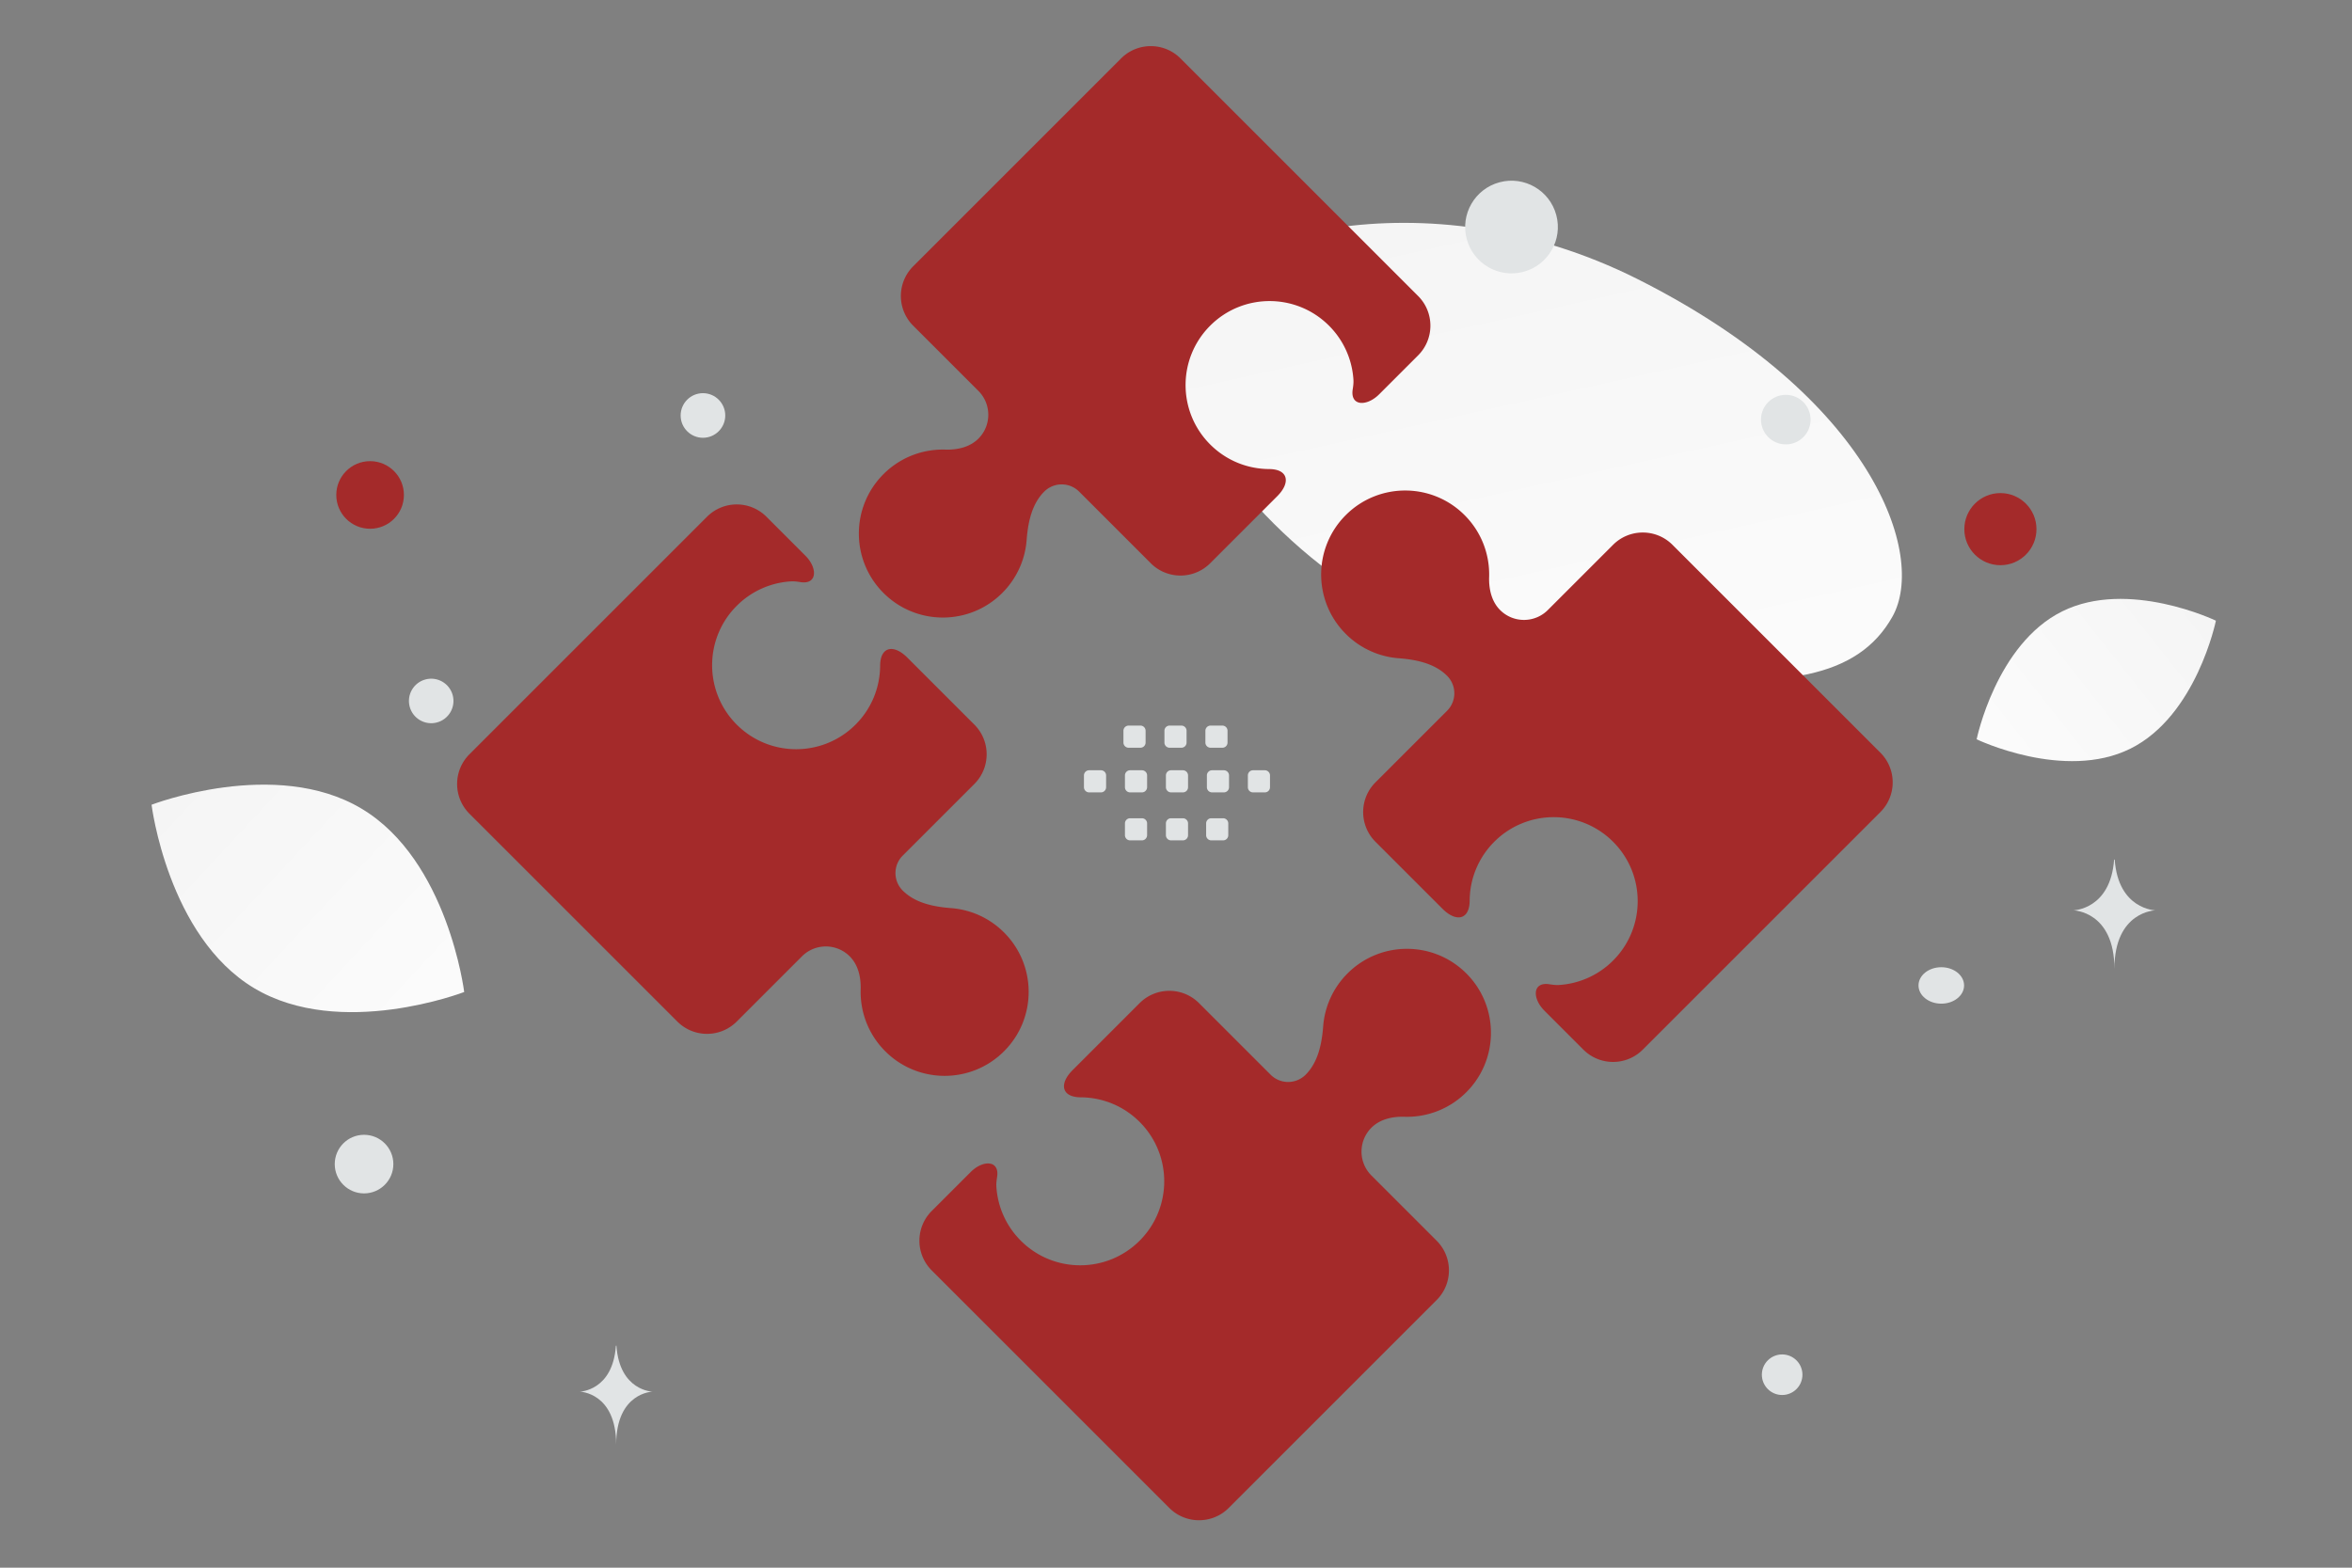 <svg width="900" height="600" viewBox="0 0 900 600" fill="none" xmlns="http://www.w3.org/2000/svg"><rect x="0" y="0" width="900" height="600" fill="#808080" stroke="none"/><path fill="transparent" d="M0 0h900v600H0z"/><path d="M724.156 235.989c-13.417 23.946-42.802 27.236-89.878 22.686-35.405-3.429-67.692-6.082-103.1-25.387-24.782-13.502-44.4-31.771-58.718-49.513-15.516-19.222-37.173-41.159-26.556-62.953 14.59-29.938 98.962-55.152 180.89-13.918 89.998 45.308 110.488 105.682 97.362 129.085z" fill="url(#a)"/><path d="M815.194 286.538c-25.277 12.538-58.825-3.584-58.825-3.584s7.456-36.444 32.746-48.965c25.276-12.538 58.811 3.566 58.811 3.566s-7.456 36.444-32.732 48.983z" fill="url(#b)"/><path d="M97.217 378.175c33.026 19.794 80.409 1.496 80.409 1.496s-6.196-50.383-39.242-70.155c-33.027-19.794-80.389-1.519-80.389-1.519s6.196 50.384 39.222 70.178z" fill="url(#c)"/><circle cx="765.46" cy="202.519" r="13.801" transform="rotate(180 765.46 202.519)" fill="#A42A2A"/><circle cx="245.638" cy="280.695" r="15.527" transform="rotate(180 245.638 280.695)" fill="#A42A2A"/><circle r="12.939" transform="matrix(-1 0 0 1 141.619 189.435)" fill="#A42A2A"/><circle r="6.038" transform="matrix(-1 0 0 1 647.096 256.717)" fill="#A42A2A"/><circle r="7.763" transform="matrix(-1 0 0 1 681.943 526.144)" fill="#E1E4E5"/><circle r="11.214" transform="matrix(-1 0 0 1 139.305 445.534)" fill="#E1E4E5"/><circle r="8.535" transform="matrix(-1 0 0 1 268.985 159.015)" fill="#E1E4E5"/><circle r="9.488" transform="matrix(-1 0 0 1 683.339 160.598)" fill="#E1E4E5"/><circle r="8.521" transform="scale(1 -1) rotate(-75 -92.312 -241.653)" fill="#E1E4E5"/><circle r="11.335" transform="matrix(-1 0 0 1 381.364 87.415)" fill="#E1E4E5"/><ellipse rx="8.719" ry="6.975" transform="matrix(-1 0 0 1 742.844 377.158)" fill="#E1E4E5"/><circle r="17.733" transform="scale(1 -1) rotate(-75 232.572 -420.33)" fill="#E1E4E5"/><path d="M808.967 328.983h.228c1.351 19.138 15.584 19.432 15.584 19.432s-15.695.307-15.695 22.42c0-22.113-15.695-22.42-15.695-22.42s14.227-.294 15.578-19.432zM235.675 515.038h.202c1.199 17.322 13.828 17.588 13.828 17.588s-13.926.278-13.926 20.292c0-20.014-13.927-20.292-13.927-20.292s12.624-.266 13.823-17.588z" fill="#E1E4E5"/><path d="M537.402 427.422c8.546.256 17.175-2.878 23.698-9.401 12.553-12.554 12.553-32.908 0-45.462-12.554-12.553-32.908-12.553-45.462 0a32.02 32.02 0 0 0-9.319 20.239c-.521 6.734-1.947 13.758-6.722 18.534a9.463 9.463 0 0 1-13.38 0l-27.406-27.407c-6.277-6.277-16.454-6.277-22.731 0l-25.672 25.672c-5.197 5.197-4.225 10.333 3.124 10.375 8.166.046 16.318 3.184 22.548 9.415 12.554 12.553 12.554 32.907 0 45.461-12.554 12.554-32.908 12.554-45.462 0a32.025 32.025 0 0 1-9.352-20.718c-.073-1.159.074-2.378.27-3.598 1.062-6.574-5.393-6.67-10.102-1.961l-14.912 14.912c-6.277 6.277-6.277 16.454 0 22.731l90.923 90.923c6.277 6.277 16.454 6.277 22.731-.001l13.592-13.595 65.964-65.964c6.277-6.277 6.277-16.454 0-22.731l-24.958-24.957c-5.046-5.046-5.046-13.228 0-18.274 3.262-3.261 8.018-4.331 12.628-4.193zM361.759 172.073c-8.546-.255-17.174 2.879-23.697 9.401-12.554 12.554-12.554 32.908 0 45.462 12.554 12.554 32.908 12.554 45.462 0a32.022 32.022 0 0 0 9.319-20.239c.52-6.734 1.946-13.757 6.722-18.533 3.695-3.695 9.685-3.695 13.379 0l27.407 27.407c6.277 6.277 16.454 6.277 22.731 0l25.671-25.672c5.197-5.197 4.226-10.334-3.124-10.375-8.166-.046-16.317-3.185-22.547-9.415-12.554-12.554-12.554-32.908 0-45.462 12.554-12.554 32.907-12.554 45.461 0a32.024 32.024 0 0 1 9.353 20.718c.072 1.159-.074 2.379-.271 3.598-1.061 6.574 5.393 6.671 10.102 1.962l14.912-14.912c6.277-6.277 6.277-16.454.001-22.731l-90.923-90.923c-6.278-6.277-16.455-6.277-22.732 0l-13.591 13.595-65.965 65.965c-6.276 6.277-6.276 16.453.001 22.73l24.957 24.958c5.046 5.046 5.046 13.227 0 18.273-3.261 3.261-8.017 4.331-12.628 4.193zm208.063 48.773c.256-8.546-2.878-17.175-9.4-23.697-12.554-12.554-32.908-12.554-45.462 0-12.554 12.553-12.554 32.907 0 45.461a32.017 32.017 0 0 0 20.239 9.319c6.734.521 13.757 1.947 18.533 6.723 3.695 3.694 3.695 9.684 0 13.379l-27.407 27.406c-6.277 6.277-6.277 16.454 0 22.731l25.672 25.672c5.197 5.197 10.333 4.225 10.375-3.124.046-8.166 3.185-16.318 9.415-22.548 12.554-12.554 32.908-12.554 45.462 0 12.553 12.554 12.553 32.908 0 45.462a32.023 32.023 0 0 1-20.719 9.352c-1.158.073-2.378-.074-3.597-.27-6.575-1.062-6.671 5.393-1.962 10.102l14.912 14.912c6.277 6.277 16.454 6.277 22.731 0l90.923-90.923c6.277-6.277 6.277-16.454 0-22.731l-13.595-13.592-65.965-65.964c-6.277-6.277-16.454-6.277-22.73 0l-24.958 24.958c-5.046 5.046-13.227 5.046-18.273 0-3.262-3.262-4.331-8.018-4.194-12.628zM329.339 378.65c-.255 8.546 2.878 17.174 9.401 23.697 12.554 12.554 32.908 12.554 45.462 0 12.554-12.554 12.554-32.908 0-45.462a32.022 32.022 0 0 0-20.239-9.319c-6.734-.52-13.758-1.946-18.533-6.722-3.695-3.695-3.695-9.685 0-13.379l27.406-27.407c6.277-6.277 6.277-16.454 0-22.731l-25.671-25.671c-5.197-5.197-10.334-4.226-10.375 3.124-.047 8.166-3.185 16.317-9.415 22.547-12.554 12.554-32.908 12.554-45.462 0-12.554-12.553-12.554-32.907 0-45.461a32.022 32.022 0 0 1 20.718-9.353c1.159-.072 2.379.074 3.598.271 6.574 1.061 6.671-5.393 1.962-10.102l-14.913-14.912c-6.277-6.277-16.453-6.277-22.73 0l-90.923 90.923c-6.277 6.277-6.277 16.454 0 22.731l13.595 13.591 65.965 65.965c6.277 6.276 16.453 6.276 22.73-.001l24.958-24.957c5.046-5.046 13.227-5.046 18.273 0 3.261 3.261 4.331 8.018 4.193 12.628z" fill="#A42A2A"/><path fill-rule="evenodd" clip-rule="evenodd" d="M483.995 303.271h-4.522a1.974 1.974 0 0 1-1.973-1.973v-4.521c0-1.094.889-1.974 1.973-1.974h4.522c1.083 0 1.973.89 1.973 1.974v4.521a1.969 1.969 0 0 1-1.973 1.973zm-15.676 0h-4.521a1.981 1.981 0 0 1-1.974-1.973v-4.521c0-1.094.89-1.974 1.974-1.974h4.521c1.084 0 1.973.89 1.973 1.974v4.521a1.98 1.98 0 0 1-1.973 1.973zm-15.685 0h-4.521a1.98 1.98 0 0 1-1.973-1.973v-4.521c0-1.094.889-1.974 1.973-1.974h4.521c1.084 0 1.974.89 1.974 1.974v4.521a1.97 1.97 0 0 1-1.974 1.973zm-15.676 0h-4.521a1.98 1.98 0 0 1-1.973-1.973v-4.521c0-1.094.889-1.974 1.973-1.974h4.521c1.093 0 1.983.89 1.983 1.974v4.521a1.995 1.995 0 0 1-1.983 1.973zm-15.676 0h-4.521a1.983 1.983 0 0 1-1.983-1.973v-4.521c0-1.094.89-1.974 1.983-1.974h4.521c1.084 0 1.973.89 1.973 1.974v4.521a1.98 1.98 0 0 1-1.973 1.973zm46.462-17.092h-4.521a1.981 1.981 0 0 1-1.973-1.974v-4.53a1.98 1.98 0 0 1 1.973-1.973h4.521c1.093 0 1.974.889 1.974 1.973v4.521a1.972 1.972 0 0 1-1.974 1.983zm-15.676 0h-4.521a1.981 1.981 0 0 1-1.973-1.974v-4.53a1.98 1.98 0 0 1 1.973-1.973h4.521c1.084 0 1.974.889 1.974 1.973v4.521a1.972 1.972 0 0 1-1.974 1.983zm-15.675 0h-4.521a1.984 1.984 0 0 1-1.983-1.974v-4.53c0-1.084.89-1.973 1.983-1.973h4.521a1.98 1.98 0 0 1 1.973 1.973v4.521a1.983 1.983 0 0 1-1.973 1.983zm16.241 35.455h-4.521a1.98 1.98 0 0 1-1.973-1.973v-4.521c0-1.093.889-1.973 1.973-1.973h4.521c1.084 0 1.974.889 1.974 1.973v4.521a1.97 1.97 0 0 1-1.974 1.973zm15.392 0h-4.521a1.98 1.98 0 0 1-1.973-1.973v-4.521c0-1.093.889-1.973 1.973-1.973h4.521c1.084 0 1.974.889 1.974 1.973v4.521a1.969 1.969 0 0 1-1.974 1.973zm-31.068 0h-4.521a1.98 1.98 0 0 1-1.973-1.973v-4.521c0-1.093.889-1.973 1.973-1.973h4.521c1.093 0 1.983.889 1.983 1.973v4.521a1.995 1.995 0 0 1-1.983 1.973z" fill="#E1E4E5"/><defs><linearGradient id="a" x1="633.77" y1="391.179" x2="514.18" y2="-146.208" gradientUnits="userSpaceOnUse"><stop stop-color="#fff"/><stop offset="1" stop-color="#EEE"/></linearGradient><linearGradient id="b" x1="718.13" y1="325.649" x2="926.61" y2="160.74" gradientUnits="userSpaceOnUse"><stop stop-color="#fff"/><stop offset="1" stop-color="#EEE"/></linearGradient><linearGradient id="c" x1="225.02" y1="441.891" x2="-40.722" y2="194.981" gradientUnits="userSpaceOnUse"><stop stop-color="#fff"/><stop offset="1" stop-color="#EEE"/></linearGradient></defs></svg>